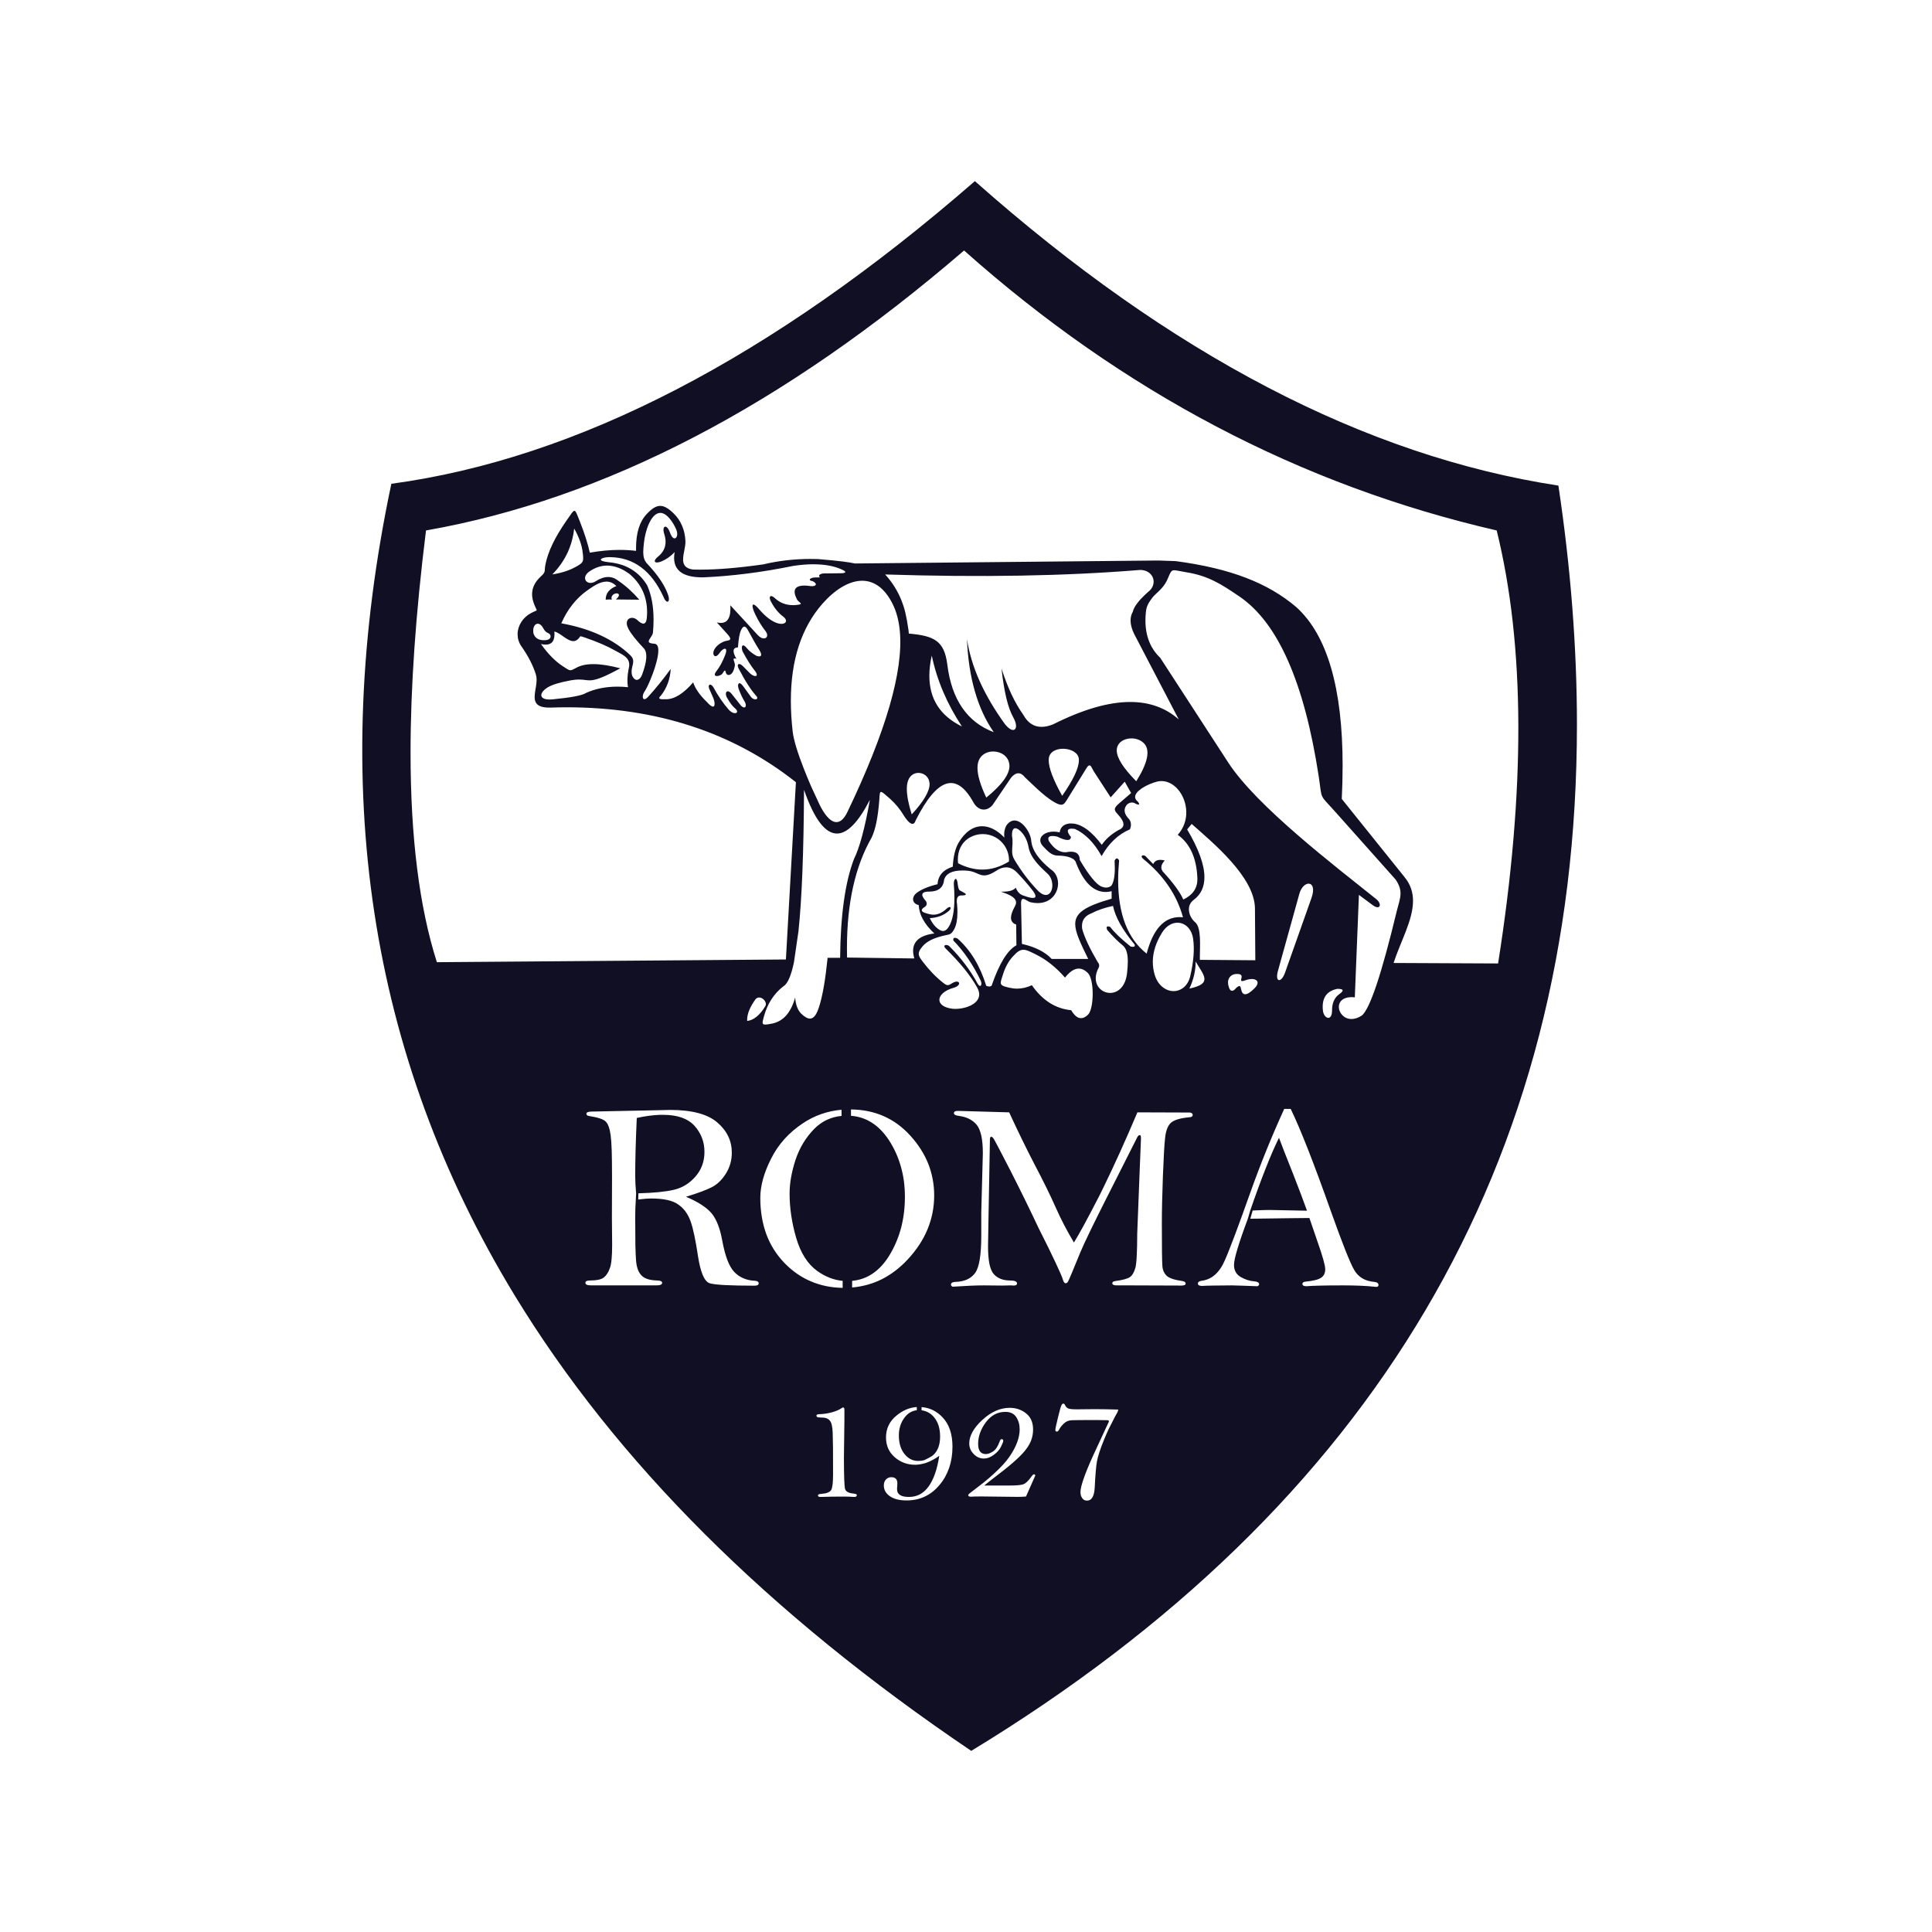 <svg width="32" height="32" viewBox="0 0 32 32" fill="none" xmlns="http://www.w3.org/2000/svg">
<g clip-path="url(#clip0_4_1892)">
<path d="M25.812 8.043C22.608 7.552 19.387 5.871 16.147 3C14.466 4.463 12.82 5.612 11.208 6.448C9.598 7.283 8.022 7.805 6.482 8.013C5.426 13.001 6.106 17.479 8.521 21.45C10.203 24.213 12.725 26.729 16.087 29C22.775 24.932 26.119 19.266 26.119 12.002C26.119 10.732 26.017 9.412 25.812 8.043ZM12.498 21.295C12.293 21.295 12.13 21.291 12.006 21.285C11.882 21.278 11.799 21.268 11.755 21.255C11.712 21.241 11.673 21.197 11.641 21.122C11.609 21.047 11.582 20.942 11.561 20.807C11.542 20.675 11.521 20.56 11.501 20.464C11.481 20.368 11.46 20.289 11.438 20.228C11.395 20.106 11.326 20.013 11.231 19.948C11.184 19.915 11.124 19.891 11.051 19.875C10.977 19.859 10.89 19.851 10.79 19.851C10.725 19.851 10.652 19.857 10.571 19.868L10.574 19.767V19.765C10.705 19.761 10.819 19.755 10.917 19.745C11.015 19.735 11.098 19.722 11.164 19.706C11.304 19.673 11.423 19.599 11.521 19.485C11.619 19.372 11.668 19.236 11.668 19.08C11.668 18.998 11.655 18.921 11.627 18.848C11.6 18.777 11.559 18.71 11.505 18.649C11.45 18.588 11.379 18.542 11.292 18.511C11.205 18.48 11.101 18.465 10.981 18.465C10.964 18.465 10.948 18.465 10.931 18.465C10.813 18.47 10.685 18.486 10.547 18.517C10.538 18.718 10.531 18.898 10.527 19.058C10.523 19.218 10.521 19.357 10.521 19.476C10.521 19.558 10.526 19.655 10.536 19.765L10.531 19.875C10.524 19.967 10.521 20.062 10.521 20.162C10.521 20.349 10.522 20.503 10.524 20.625C10.527 20.746 10.531 20.834 10.536 20.889C10.546 20.999 10.577 21.079 10.629 21.129C10.68 21.181 10.767 21.206 10.888 21.209C10.942 21.211 10.967 21.224 10.967 21.247C10.967 21.276 10.936 21.29 10.871 21.29H9.79C9.727 21.29 9.696 21.276 9.696 21.247C9.696 21.222 9.72 21.209 9.769 21.209C9.881 21.209 9.958 21.193 10 21.16C10.044 21.126 10.078 21.073 10.102 21.002C10.115 20.967 10.124 20.918 10.13 20.854C10.136 20.789 10.139 20.711 10.139 20.618L10.135 20.172L10.137 19.492C10.137 19.319 10.135 19.174 10.132 19.059C10.128 18.944 10.122 18.859 10.114 18.802C10.099 18.69 10.072 18.615 10.032 18.576C10.012 18.556 9.98 18.539 9.934 18.524C9.889 18.509 9.831 18.496 9.759 18.485C9.728 18.481 9.713 18.468 9.713 18.447C9.713 18.423 9.744 18.411 9.805 18.411L10.93 18.388L11.101 18.384C11.459 18.384 11.719 18.453 11.879 18.59C11.96 18.659 12.02 18.735 12.061 18.819C12.101 18.902 12.121 18.994 12.121 19.093C12.121 19.219 12.089 19.332 12.024 19.437C11.959 19.54 11.882 19.616 11.793 19.662C11.748 19.685 11.69 19.71 11.618 19.737C11.546 19.764 11.461 19.792 11.362 19.822C11.464 19.865 11.55 19.91 11.621 19.956C11.691 20.002 11.747 20.049 11.787 20.097C11.826 20.145 11.861 20.206 11.89 20.28C11.919 20.353 11.943 20.44 11.961 20.54C11.985 20.671 12.014 20.781 12.047 20.869C12.081 20.958 12.12 21.025 12.164 21.07C12.251 21.16 12.365 21.208 12.507 21.214C12.546 21.217 12.566 21.231 12.566 21.256C12.566 21.282 12.543 21.295 12.498 21.295ZM12.531 16.84C12.481 16.881 12.43 16.904 12.376 16.91C12.375 16.904 12.375 16.898 12.375 16.892C12.375 16.793 12.421 16.681 12.51 16.556C12.579 16.461 12.725 16.585 12.675 16.667C12.63 16.742 12.581 16.8 12.531 16.84ZM12.772 9.969C12.829 10.075 12.895 10.155 12.968 10.209C13.004 10.236 13.019 10.262 13.019 10.283C13.019 10.327 12.954 10.351 12.861 10.317C12.769 10.282 12.675 10.208 12.579 10.097C12.528 10.037 12.496 10.013 12.479 10.013C12.45 10.013 12.467 10.089 12.509 10.176C12.563 10.286 12.619 10.377 12.677 10.45C12.698 10.476 12.707 10.501 12.707 10.521C12.707 10.582 12.627 10.603 12.549 10.517L12.404 10.359L12.097 10.026C12.098 10.045 12.098 10.062 12.098 10.079C12.098 10.268 12.023 10.345 11.873 10.309L12.049 10.504C12.083 10.542 12.095 10.565 12.095 10.58C12.095 10.613 12.036 10.608 11.998 10.623C11.92 10.654 11.865 10.699 11.832 10.757C11.82 10.779 11.815 10.801 11.815 10.819C11.815 10.872 11.862 10.898 11.916 10.818C11.948 10.771 11.984 10.745 12.006 10.745C12.03 10.745 12.039 10.775 12.013 10.844C11.97 10.956 11.922 11.045 11.87 11.111C11.848 11.139 11.839 11.159 11.839 11.172C11.839 11.217 11.932 11.196 11.963 11.16C11.987 11.12 12 11.106 12.007 11.106C12.024 11.106 12.013 11.184 12.072 11.18C12.119 11.175 12.152 11.125 12.171 11.028C12.172 11.026 12.172 11.024 12.172 11.022V11.014C12.172 10.953 12.109 10.888 12.197 10.911C12.165 10.857 12.15 10.814 12.15 10.783C12.15 10.745 12.174 10.725 12.223 10.723C12.232 10.585 12.249 10.489 12.275 10.435C12.293 10.395 12.312 10.379 12.329 10.379C12.34 10.379 12.351 10.386 12.362 10.398C12.372 10.41 12.382 10.426 12.392 10.444C12.474 10.596 12.534 10.7 12.57 10.755C12.589 10.783 12.607 10.819 12.607 10.844C12.607 10.869 12.587 10.882 12.528 10.862C12.459 10.822 12.408 10.782 12.374 10.74C12.344 10.703 12.323 10.689 12.31 10.689C12.278 10.689 12.285 10.76 12.302 10.794C12.377 10.932 12.442 11.034 12.495 11.1C12.524 11.135 12.535 11.16 12.535 11.176C12.535 11.214 12.471 11.201 12.416 11.146L12.302 11.031C12.278 11.008 12.258 10.998 12.244 10.998C12.229 10.998 12.22 11.008 12.22 11.026C12.22 11.039 12.224 11.054 12.234 11.073C12.289 11.178 12.341 11.269 12.389 11.343C12.438 11.419 12.482 11.478 12.523 11.523C12.537 11.538 12.543 11.552 12.543 11.561C12.543 11.595 12.474 11.593 12.436 11.54L12.308 11.364C12.283 11.331 12.263 11.316 12.249 11.316C12.223 11.316 12.216 11.361 12.237 11.417C12.268 11.499 12.298 11.562 12.325 11.605C12.345 11.636 12.353 11.663 12.353 11.683C12.353 11.722 12.32 11.733 12.275 11.69L12.117 11.491C12.094 11.463 12.071 11.45 12.055 11.45C12.022 11.45 12.009 11.497 12.042 11.557C12.088 11.638 12.131 11.696 12.171 11.729C12.198 11.751 12.209 11.771 12.209 11.786C12.209 11.824 12.135 11.829 12.066 11.75C11.978 11.649 11.894 11.526 11.815 11.382C11.799 11.355 11.778 11.34 11.762 11.34C11.743 11.34 11.731 11.361 11.745 11.404L11.809 11.549C11.826 11.587 11.836 11.628 11.836 11.658C11.836 11.714 11.802 11.733 11.711 11.63C11.592 11.516 11.515 11.406 11.481 11.302C11.321 11.489 11.171 11.582 11.03 11.582C11.023 11.582 11.015 11.582 11.007 11.581C10.998 11.582 10.989 11.582 10.98 11.582C10.912 11.582 10.901 11.562 10.947 11.521C11.045 11.396 11.099 11.25 11.109 11.08C10.983 11.253 10.859 11.405 10.739 11.537C10.71 11.569 10.689 11.581 10.673 11.581C10.636 11.581 10.638 11.507 10.677 11.452C10.737 11.367 10.904 10.972 10.904 10.775C10.904 10.709 10.886 10.664 10.837 10.662C10.768 10.658 10.745 10.644 10.745 10.623C10.745 10.586 10.81 10.531 10.815 10.477C10.822 10.402 10.825 10.331 10.825 10.262C10.825 10.04 10.789 9.85 10.718 9.693C10.648 9.579 10.56 9.49 10.454 9.427C10.367 9.374 10.267 9.339 10.155 9.321C10.131 9.317 10.106 9.314 10.082 9.312C9.988 9.302 9.952 9.286 9.952 9.27C9.952 9.248 10.019 9.227 10.1 9.228C10.297 9.23 10.469 9.285 10.617 9.395C10.765 9.504 10.889 9.668 10.989 9.885C11.01 9.941 11.036 9.966 11.055 9.966C11.078 9.966 11.09 9.928 11.068 9.86C11.042 9.781 11 9.699 10.942 9.611C10.884 9.524 10.81 9.432 10.719 9.336C10.668 9.283 10.654 9.216 10.654 9.142C10.654 9.097 10.66 9.048 10.665 8.998C10.684 8.791 10.784 8.495 10.937 8.495C10.999 8.495 11.072 8.545 11.151 8.673C11.171 8.706 11.187 8.739 11.201 8.77C11.212 8.798 11.217 8.823 11.217 8.845C11.217 8.924 11.153 8.954 11.108 8.849L11.086 8.794C11.065 8.745 11.039 8.723 11.02 8.723C10.993 8.723 10.977 8.766 11.001 8.842C11.016 8.888 11.024 8.932 11.024 8.973C11.024 9.07 10.983 9.151 10.9 9.219C10.861 9.25 10.845 9.276 10.845 9.293C10.845 9.321 10.89 9.326 10.96 9.297C11.036 9.265 11.107 9.215 11.174 9.145C11.125 9.427 11.283 9.566 11.647 9.563C12.123 9.542 12.619 9.479 13.134 9.374C13.256 9.355 13.37 9.346 13.475 9.346C13.498 9.346 13.521 9.347 13.544 9.348C13.703 9.354 13.839 9.384 13.952 9.437C13.988 9.454 14.001 9.466 14.001 9.475C14.001 9.491 13.953 9.495 13.922 9.495L13.641 9.498C13.607 9.498 13.567 9.516 13.567 9.539C13.567 9.546 13.571 9.554 13.581 9.563L13.491 9.565C13.453 9.566 13.412 9.584 13.412 9.601C13.412 9.611 13.425 9.62 13.461 9.626C13.498 9.645 13.513 9.663 13.513 9.677C13.513 9.7 13.476 9.714 13.429 9.708C13.389 9.702 13.355 9.699 13.325 9.699C13.162 9.699 13.121 9.776 13.202 9.931C13.219 9.962 13.264 9.984 13.264 9.999C13.264 10.008 13.244 10.015 13.184 10.021C13.167 10.023 13.15 10.023 13.133 10.023C13.018 10.023 12.918 9.985 12.835 9.908C12.809 9.884 12.787 9.873 12.773 9.873C12.745 9.873 12.74 9.91 12.772 9.969ZM10.402 11.382C10.342 11.376 10.284 11.373 10.227 11.373C10.032 11.373 9.86 11.408 9.709 11.476C9.677 11.498 9.614 11.517 9.52 11.535C9.427 11.553 9.302 11.569 9.147 11.584C9.13 11.585 9.115 11.586 9.101 11.586C8.998 11.586 8.957 11.548 8.967 11.5C8.974 11.467 9.006 11.428 9.058 11.394C9.095 11.369 9.147 11.346 9.213 11.325C9.279 11.305 9.36 11.286 9.456 11.268C9.512 11.258 9.555 11.255 9.592 11.255C9.778 11.255 9.77 11.344 10.274 11.069C10.102 11.024 9.954 11 9.83 11C9.706 11 9.613 11.022 9.537 11.065C9.493 11.089 9.47 11.101 9.448 11.101C9.419 11.101 9.393 11.08 9.325 11.037C9.198 10.955 9.076 10.831 8.96 10.667C8.989 10.674 9.015 10.677 9.038 10.677C9.147 10.677 9.195 10.604 9.182 10.46C9.279 10.48 9.394 10.619 9.496 10.619C9.519 10.619 9.541 10.612 9.562 10.596C9.608 10.559 9.601 10.539 9.618 10.539C9.629 10.539 9.648 10.547 9.694 10.562C9.893 10.63 10.064 10.704 10.206 10.785C10.314 10.845 10.422 10.889 10.422 11.01C10.422 11.022 10.422 11.033 10.419 11.045C10.418 11.057 10.415 11.07 10.411 11.084C10.389 11.2 10.386 11.299 10.402 11.382ZM8.836 10.492C8.833 10.476 8.832 10.46 8.832 10.445C8.832 10.324 8.932 10.282 8.997 10.404C9.019 10.446 9.046 10.474 9.077 10.485C9.143 10.511 9.13 10.591 9.057 10.6C9.039 10.603 9.022 10.604 9.007 10.604C8.918 10.604 8.86 10.566 8.836 10.492ZM9.148 9.514C9.253 9.407 9.336 9.289 9.396 9.163C9.456 9.036 9.494 8.9 9.51 8.754C9.591 8.897 9.639 9.031 9.652 9.157C9.669 9.302 9.667 9.316 9.542 9.386C9.433 9.448 9.302 9.49 9.148 9.514ZM10.47 11.054C10.486 10.981 10.513 10.923 10.438 10.851C10.3 10.719 10.136 10.61 9.946 10.522C9.756 10.434 9.54 10.368 9.297 10.324C9.348 10.208 9.409 10.104 9.481 10.014C9.552 9.923 9.634 9.845 9.726 9.78C9.822 9.713 9.934 9.633 10.045 9.633C10.101 9.633 10.156 9.654 10.209 9.707C10.15 9.73 10.106 9.76 10.077 9.797C10.047 9.834 10.032 9.879 10.032 9.934C10.032 9.934 10.052 9.929 10.092 9.929C10.104 9.929 10.118 9.929 10.134 9.931C10.13 9.917 10.128 9.908 10.128 9.9C10.128 9.888 10.132 9.879 10.14 9.867C10.156 9.841 10.188 9.828 10.213 9.828C10.253 9.828 10.279 9.861 10.201 9.929L10.589 9.933C10.478 9.805 10.362 9.701 10.242 9.62C10.19 9.578 10.133 9.557 10.073 9.557C10.009 9.557 9.941 9.58 9.867 9.627C9.837 9.647 9.807 9.655 9.781 9.655C9.687 9.655 9.642 9.545 9.767 9.462C9.861 9.399 9.957 9.368 10.056 9.368C10.086 9.368 10.115 9.371 10.146 9.377C10.236 9.393 10.329 9.436 10.423 9.504C10.62 9.669 10.718 9.881 10.718 10.139C10.718 10.174 10.716 10.209 10.712 10.245C10.705 10.301 10.686 10.329 10.656 10.329C10.631 10.329 10.598 10.31 10.557 10.271C10.53 10.245 10.497 10.233 10.468 10.233C10.4 10.233 10.347 10.3 10.409 10.416C10.451 10.497 10.538 10.606 10.667 10.742C10.727 10.812 10.716 10.956 10.636 11.172C10.616 11.226 10.582 11.261 10.547 11.261C10.521 11.261 10.494 11.241 10.471 11.193C10.463 11.168 10.461 11.145 10.461 11.123C10.461 11.099 10.465 11.076 10.47 11.054ZM13.621 10.001C13.822 9.772 14.059 9.619 14.28 9.619C14.469 9.619 14.648 9.73 14.784 10.002C14.848 10.129 14.888 10.28 14.904 10.453C14.965 11.114 14.676 12.112 14.038 13.445C13.979 13.569 13.916 13.617 13.854 13.617C13.747 13.617 13.646 13.471 13.579 13.337L13.436 13.028C13.395 12.934 13.353 12.832 13.313 12.73C13.222 12.498 13.145 12.263 13.129 12.115C13.109 11.938 13.099 11.769 13.099 11.608C13.099 10.934 13.273 10.399 13.621 10.001ZM23.197 14.797C23.197 14.886 23.164 14.972 23.136 15.086C23.01 15.608 22.899 16.013 22.803 16.302C22.706 16.591 22.624 16.764 22.557 16.82C22.494 16.861 22.436 16.878 22.385 16.878C22.137 16.878 22.056 16.479 22.44 16.519L22.508 14.822L22.735 14.991C22.769 15.017 22.797 15.027 22.817 15.027C22.87 15.027 22.869 14.952 22.797 14.894C22.452 14.617 21.957 14.233 21.489 13.827C21.021 13.421 20.581 12.995 20.344 12.631L19.216 10.894C19.053 10.739 18.972 10.533 18.972 10.276C18.972 10.23 18.974 10.183 18.98 10.133C18.989 10.047 19.017 9.986 19.104 9.878C19.113 9.869 19.122 9.86 19.131 9.851C19.204 9.781 19.288 9.713 19.342 9.584C19.387 9.477 19.398 9.445 19.449 9.445C19.453 9.445 19.458 9.445 19.464 9.446C19.5 9.449 19.555 9.463 19.646 9.478C19.831 9.507 19.977 9.557 20.114 9.625C20.251 9.692 20.378 9.778 20.526 9.878C20.846 10.094 21.116 10.451 21.335 10.948C21.554 11.444 21.723 12.081 21.842 12.858C21.873 13.064 21.873 13.134 21.9 13.191C21.928 13.25 21.983 13.296 22.126 13.457L23.115 14.567C23.176 14.656 23.197 14.728 23.197 14.797ZM22.063 16.733C22.063 16.823 22.034 16.859 22.001 16.859C21.963 16.859 21.919 16.811 21.912 16.739C21.909 16.717 21.908 16.695 21.908 16.674C21.908 16.509 21.99 16.41 22.152 16.378C22.278 16.379 22.247 16.42 22.18 16.468C22.102 16.526 22.063 16.614 22.063 16.733ZM21.721 14.877L21.285 16.108C21.255 16.193 21.215 16.234 21.187 16.234C21.155 16.234 21.139 16.183 21.166 16.084L21.521 14.806C21.552 14.694 21.621 14.636 21.674 14.636C21.737 14.636 21.78 14.714 21.721 14.877ZM18.338 15.402C18.434 15.512 18.519 15.597 18.594 15.657C18.663 15.712 18.68 15.816 18.68 15.924C18.68 15.986 18.675 16.048 18.669 16.103C18.647 16.346 18.513 16.446 18.387 16.446C18.221 16.446 18.068 16.273 18.197 16.028C18.203 16.016 18.206 16.005 18.206 15.993C18.206 15.973 18.197 15.952 18.179 15.931C18.049 15.709 17.964 15.528 17.925 15.389C17.922 15.371 17.921 15.354 17.921 15.337C17.921 15.238 17.972 15.169 18.074 15.129C18.18 15.074 18.3 15.033 18.435 15.005C18.474 15.193 18.594 15.405 18.792 15.643C18.795 15.649 18.796 15.655 18.796 15.66C18.796 15.682 18.773 15.688 18.726 15.677C18.562 15.545 18.449 15.436 18.388 15.352C18.373 15.347 18.361 15.344 18.352 15.344C18.327 15.344 18.323 15.364 18.338 15.402ZM16.243 16.241C16.251 16.259 16.255 16.276 16.255 16.291C16.255 16.334 16.225 16.352 16.19 16.288C16.071 16.069 15.916 15.864 15.726 15.674C15.711 15.659 15.691 15.652 15.673 15.652C15.643 15.652 15.625 15.672 15.663 15.71C15.784 15.83 15.889 15.943 15.976 16.051C16.063 16.16 16.133 16.262 16.186 16.358C16.208 16.399 16.219 16.437 16.219 16.47C16.219 16.649 15.941 16.725 15.777 16.708C15.63 16.691 15.559 16.629 15.559 16.56C15.559 16.487 15.639 16.404 15.798 16.36C15.86 16.342 15.886 16.311 15.886 16.288C15.886 16.259 15.843 16.242 15.778 16.281C15.742 16.302 15.721 16.317 15.698 16.317C15.677 16.317 15.655 16.305 15.619 16.276C15.498 16.18 15.386 16.064 15.285 15.93C15.243 15.875 15.217 15.839 15.217 15.798C15.217 15.764 15.235 15.728 15.279 15.676C15.314 15.633 15.364 15.597 15.426 15.566C15.489 15.536 15.566 15.511 15.655 15.492C15.697 15.484 15.723 15.479 15.745 15.465C15.766 15.452 15.783 15.43 15.806 15.388C15.841 15.321 15.858 15.229 15.858 15.113C15.858 15.071 15.857 15.026 15.852 14.978C15.849 14.959 15.847 14.941 15.847 14.925C15.847 14.857 15.877 14.825 15.938 14.832C15.982 14.829 15.998 14.823 15.998 14.814C15.998 14.791 15.895 14.755 15.886 14.736C15.873 14.712 15.865 14.671 15.859 14.613C15.851 14.572 15.84 14.557 15.83 14.557C15.812 14.557 15.795 14.601 15.798 14.643C15.805 14.725 15.808 14.801 15.808 14.871C15.808 15.086 15.778 15.244 15.718 15.345C15.687 15.397 15.654 15.42 15.619 15.42C15.585 15.42 15.543 15.395 15.499 15.353C15.463 15.318 15.43 15.269 15.4 15.207C15.528 15.201 15.634 15.16 15.72 15.084C15.739 15.064 15.746 15.049 15.746 15.038C15.746 15.017 15.714 15.017 15.676 15.053C15.607 15.118 15.534 15.15 15.46 15.15C15.435 15.15 15.41 15.146 15.384 15.139C15.337 15.126 15.267 15.109 15.267 15.076C15.267 15.061 15.281 15.043 15.317 15.021C15.339 15.008 15.349 14.988 15.349 14.967C15.349 14.949 15.341 14.93 15.327 14.914C15.307 14.892 15.276 14.853 15.276 14.821C15.276 14.792 15.302 14.768 15.385 14.768C15.463 14.768 15.523 14.752 15.565 14.719C15.607 14.687 15.631 14.637 15.637 14.572C15.668 14.469 15.769 14.418 15.941 14.418C15.967 14.418 15.995 14.419 16.025 14.422C16.225 14.438 16.245 14.584 16.491 14.429C16.55 14.387 16.609 14.366 16.665 14.366C16.728 14.366 16.788 14.393 16.843 14.45C16.932 14.542 17.014 14.635 17.088 14.729C17.133 14.784 17.151 14.821 17.151 14.843C17.151 14.896 17.048 14.87 16.941 14.83C16.887 14.81 16.849 14.767 16.824 14.702C16.791 14.747 16.716 14.769 16.602 14.769H16.579C16.679 14.805 16.829 14.853 16.829 14.949C16.829 14.968 16.823 14.988 16.811 15.01C16.767 15.088 16.745 15.152 16.745 15.2C16.745 15.231 16.754 15.256 16.771 15.276C16.803 15.31 16.818 15.306 16.825 15.308C16.832 15.31 16.832 15.321 16.832 15.386L16.835 15.657C16.762 15.696 16.691 15.771 16.623 15.881C16.555 15.992 16.488 16.14 16.425 16.324C16.415 16.334 16.402 16.34 16.385 16.34C16.371 16.34 16.354 16.335 16.335 16.328C16.284 16.162 16.219 16.014 16.14 15.884C16.061 15.754 15.968 15.642 15.862 15.547C15.843 15.537 15.827 15.533 15.816 15.533C15.812 15.533 15.807 15.534 15.804 15.535C15.792 15.54 15.787 15.554 15.79 15.577C15.967 15.759 16.117 15.98 16.243 16.241ZM15.144 15.875L14.03 15.86C14.029 15.808 14.028 15.756 14.028 15.705C14.028 14.957 14.165 14.346 14.437 13.873C14.467 13.809 14.494 13.727 14.515 13.625C14.536 13.523 14.552 13.403 14.563 13.264C14.57 13.164 14.569 13.117 14.593 13.117C14.615 13.117 14.655 13.154 14.737 13.226C14.829 13.307 14.908 13.403 14.975 13.515C14.999 13.554 15.063 13.646 15.114 13.646C15.135 13.646 15.154 13.629 15.167 13.587C15.524 12.878 15.842 12.78 16.123 13.29C16.165 13.366 16.228 13.409 16.294 13.409C16.343 13.409 16.394 13.386 16.439 13.335L16.747 12.88C16.788 12.831 16.828 12.808 16.867 12.808C16.906 12.808 16.941 12.83 16.977 12.875C17.005 12.899 17.079 12.975 17.169 13.057C17.259 13.14 17.365 13.23 17.456 13.282C17.512 13.315 17.549 13.329 17.577 13.329C17.627 13.329 17.649 13.284 17.696 13.208L17.99 12.732C18.013 12.692 18.031 12.677 18.045 12.677C18.073 12.677 18.09 12.735 18.117 12.777L18.396 13.207L18.629 12.947L18.735 13.135L18.541 13.302C18.486 13.349 18.465 13.378 18.465 13.405C18.465 13.441 18.504 13.473 18.553 13.533C18.589 13.579 18.608 13.619 18.608 13.653C18.608 13.694 18.581 13.726 18.527 13.748C18.407 13.816 18.315 13.897 18.249 13.993C18.169 13.887 18.09 13.804 18.013 13.745C17.936 13.687 17.861 13.653 17.788 13.642C17.772 13.64 17.757 13.639 17.741 13.639C17.648 13.639 17.567 13.68 17.551 13.786C17.516 13.778 17.483 13.774 17.452 13.774C17.32 13.774 17.221 13.843 17.231 13.931C17.235 13.96 17.251 13.992 17.283 14.024C17.319 14.062 17.352 14.098 17.388 14.124C17.424 14.151 17.463 14.169 17.513 14.171C17.608 14.172 17.681 14.184 17.733 14.206C17.785 14.227 17.816 14.258 17.825 14.298C17.95 14.616 18.113 14.774 18.312 14.774C18.345 14.774 18.378 14.77 18.412 14.761V14.885C17.971 15.012 17.809 15.119 17.809 15.305C17.809 15.442 17.896 15.621 18.024 15.883H17.419C17.364 15.824 17.295 15.774 17.213 15.733C17.131 15.691 17.035 15.659 16.926 15.634L16.912 14.969V14.961C16.912 14.817 17.006 14.929 17.068 14.944C17.11 14.953 17.149 14.958 17.186 14.958C17.539 14.958 17.627 14.54 17.4 14.396C17.299 14.313 17.222 14.233 17.169 14.155C17.12 14.083 17.092 14.014 17.083 13.947C17.083 13.941 17.082 13.936 17.081 13.93C17.072 13.794 16.939 13.59 16.803 13.59C16.756 13.59 16.709 13.615 16.666 13.677C16.644 13.723 16.632 13.771 16.632 13.822C16.632 13.839 16.634 13.856 16.636 13.873C16.514 13.747 16.387 13.685 16.267 13.685C16.12 13.685 15.984 13.777 15.878 13.957C15.822 14.052 15.79 14.184 15.781 14.355C15.702 14.38 15.64 14.417 15.599 14.465C15.557 14.513 15.533 14.573 15.529 14.645C15.37 14.684 15.253 14.734 15.178 14.793C15.141 14.823 15.123 14.86 15.123 14.893C15.123 14.938 15.155 14.978 15.217 14.991C15.221 15.072 15.244 15.152 15.288 15.23C15.331 15.308 15.394 15.385 15.476 15.461C15.241 15.491 15.124 15.587 15.124 15.749C15.124 15.787 15.131 15.83 15.144 15.875ZM15.396 12.974C15.396 12.978 15.397 12.982 15.397 12.986C15.397 13.107 15.298 13.275 15.101 13.489C15.047 13.317 15.02 13.176 15.02 13.068C15.02 13.016 15.026 12.972 15.039 12.934C15.11 12.725 15.385 12.782 15.396 12.974ZM15.393 11.193C15.393 11.09 15.406 10.978 15.433 10.858C15.518 11.266 15.685 11.657 15.933 12.033C15.573 11.857 15.393 11.578 15.393 11.193ZM16.19 12.719C16.19 12.655 16.203 12.604 16.228 12.562C16.276 12.484 16.363 12.447 16.45 12.447C16.578 12.447 16.707 12.525 16.719 12.669C16.731 12.813 16.603 12.993 16.336 13.211C16.239 13.005 16.19 12.841 16.19 12.719ZM17.37 12.592C17.37 12.583 17.371 12.574 17.371 12.565C17.393 12.331 17.85 12.363 17.869 12.57C17.869 12.578 17.87 12.585 17.87 12.592C17.87 12.72 17.777 12.917 17.593 13.181C17.445 12.917 17.37 12.72 17.37 12.592ZM18.497 12.429V12.424C18.5 12.298 18.618 12.23 18.741 12.23C18.819 12.23 18.9 12.259 18.953 12.317C19.054 12.43 19.01 12.638 18.82 12.94C18.605 12.723 18.497 12.553 18.497 12.429ZM16.762 13.845C16.762 13.839 16.762 13.832 16.762 13.826C16.762 13.636 16.895 13.735 16.961 13.836C16.999 13.895 17.024 13.96 17.036 14.03C17.051 14.116 17.095 14.195 17.153 14.268C17.21 14.34 17.281 14.407 17.348 14.468C17.405 14.519 17.43 14.595 17.43 14.664C17.43 14.797 17.334 14.902 17.184 14.745C17.043 14.597 16.915 14.429 16.803 14.241C16.771 14.189 16.764 14.142 16.764 14.093C16.764 14.02 16.781 13.944 16.762 13.845ZM16.712 14.269C16.567 14.358 16.42 14.403 16.27 14.403C16.139 14.403 16.005 14.368 15.869 14.299C15.866 14.278 15.865 14.256 15.865 14.236C15.865 14.096 15.92 13.965 16.038 13.887C16.111 13.839 16.194 13.815 16.278 13.815C16.352 13.815 16.425 13.833 16.492 13.871C16.634 13.952 16.719 14.105 16.712 14.269ZM16.611 16.144C16.648 16.025 16.701 15.925 16.773 15.846C16.846 15.764 16.895 15.731 16.95 15.731C17.006 15.731 17.066 15.764 17.16 15.81C17.332 15.895 17.492 16.023 17.64 16.192C17.718 16.093 17.794 16.043 17.867 16.043C17.919 16.043 17.968 16.067 18.017 16.114C18.129 16.223 18.121 16.71 18.021 16.806C17.982 16.845 17.943 16.864 17.905 16.864C17.848 16.864 17.794 16.82 17.742 16.732C17.613 16.72 17.493 16.679 17.385 16.61C17.277 16.541 17.178 16.444 17.091 16.318C17.012 16.355 16.93 16.375 16.847 16.375C16.804 16.375 16.76 16.369 16.715 16.359C16.611 16.335 16.576 16.32 16.576 16.276C16.576 16.247 16.591 16.207 16.611 16.144ZM18.52 14.575C18.52 14.473 18.526 14.365 18.536 14.252C18.524 14.229 18.511 14.218 18.499 14.218C18.486 14.218 18.474 14.23 18.461 14.255C18.463 14.298 18.465 14.337 18.465 14.373C18.465 14.516 18.446 14.614 18.408 14.669C18.384 14.69 18.354 14.701 18.321 14.701C18.297 14.701 18.271 14.695 18.242 14.684C18.199 14.665 18.147 14.618 18.088 14.545C18.028 14.472 17.96 14.371 17.885 14.244C17.883 14.153 17.835 14.107 17.74 14.107C17.722 14.107 17.703 14.109 17.682 14.112C17.669 14.115 17.655 14.116 17.642 14.116C17.543 14.116 17.454 14.054 17.373 13.931C17.366 13.916 17.363 13.903 17.363 13.891C17.363 13.848 17.412 13.836 17.509 13.856C17.585 13.894 17.643 13.913 17.681 13.913C17.716 13.913 17.735 13.897 17.738 13.864C17.703 13.82 17.686 13.787 17.686 13.764C17.686 13.73 17.724 13.718 17.802 13.729C17.888 13.768 17.968 13.825 18.042 13.9C18.116 13.975 18.184 14.069 18.246 14.18C18.305 14.074 18.374 13.983 18.453 13.909C18.531 13.835 18.619 13.777 18.716 13.736C18.727 13.707 18.732 13.681 18.732 13.657C18.732 13.614 18.715 13.577 18.683 13.548C18.645 13.505 18.627 13.463 18.627 13.423C18.627 13.388 18.641 13.354 18.671 13.322C18.697 13.302 18.722 13.292 18.748 13.292C18.77 13.292 18.792 13.299 18.815 13.315C18.834 13.322 18.848 13.326 18.857 13.326C18.875 13.326 18.872 13.309 18.845 13.277C18.815 13.253 18.801 13.227 18.801 13.2C18.801 13.099 19 12.99 19.16 12.947C19.529 12.852 19.84 13.458 19.507 13.827C19.608 13.899 19.686 13.995 19.74 14.113C19.794 14.232 19.825 14.373 19.832 14.538C19.833 14.545 19.833 14.553 19.833 14.56C19.833 14.712 19.755 14.825 19.599 14.899C19.573 14.838 19.531 14.77 19.475 14.693C19.419 14.616 19.348 14.531 19.262 14.438C19.245 14.416 19.235 14.392 19.235 14.367C19.235 14.331 19.254 14.293 19.292 14.252C19.265 14.245 19.24 14.242 19.219 14.242C19.162 14.242 19.122 14.265 19.101 14.312L18.991 14.199C18.977 14.177 18.954 14.167 18.936 14.167C18.908 14.167 18.892 14.192 18.94 14.23C19.107 14.366 19.245 14.514 19.354 14.675C19.463 14.835 19.543 15.008 19.594 15.193C19.575 15.191 19.557 15.19 19.54 15.19C19.281 15.19 19.098 15.391 18.992 15.795C18.677 15.547 18.52 15.14 18.52 14.575ZM19.248 15.446C19.317 15.335 19.413 15.283 19.503 15.283C19.626 15.283 19.74 15.381 19.763 15.557C19.786 15.728 19.769 15.933 19.714 16.169C19.675 16.333 19.558 16.416 19.437 16.416C19.315 16.416 19.177 16.325 19.125 16.143C19.104 16.073 19.094 16.002 19.094 15.931C19.094 15.772 19.146 15.61 19.248 15.446ZM19.804 15.926C19.935 16.155 20.094 16.291 19.7 16.374C19.77 16.225 19.804 16.075 19.804 15.926ZM19.874 15.898C19.873 15.885 19.873 15.871 19.873 15.855C19.873 15.677 19.902 15.365 19.796 15.276C19.734 15.224 19.692 15.141 19.692 15.062C19.692 15.003 19.715 14.947 19.77 14.906C19.89 14.817 19.949 14.691 19.949 14.529C19.949 14.324 19.854 14.06 19.663 13.738L19.738 13.647C19.916 13.805 20.177 14.025 20.394 14.271C20.611 14.517 20.784 14.788 20.786 15.047L20.792 15.905L19.874 15.898ZM20.487 16.132H20.492C20.66 16.132 20.463 16.296 20.626 16.237C20.789 16.178 20.898 16.249 20.78 16.368C20.713 16.435 20.662 16.468 20.624 16.468C20.592 16.468 20.57 16.444 20.559 16.395C20.551 16.361 20.548 16.332 20.528 16.332C20.518 16.332 20.503 16.34 20.48 16.358C20.451 16.394 20.427 16.411 20.407 16.411C20.378 16.411 20.357 16.378 20.343 16.309C20.341 16.297 20.339 16.285 20.339 16.274C20.339 16.194 20.398 16.129 20.487 16.132ZM19.012 9.808L18.96 9.856C18.911 9.902 18.871 9.946 18.84 9.987C18.798 10.041 18.773 10.089 18.763 10.132C18.738 10.175 18.726 10.223 18.726 10.276C18.726 10.355 18.753 10.445 18.809 10.546L19.524 11.916C19.307 11.724 19.039 11.627 18.72 11.627C18.358 11.627 17.931 11.752 17.439 11.999C17.371 12.026 17.308 12.039 17.251 12.039C17.124 12.039 17.023 11.973 16.95 11.841C16.88 11.742 16.814 11.629 16.754 11.502C16.694 11.373 16.639 11.231 16.588 11.073C16.609 11.264 16.636 11.428 16.668 11.562C16.7 11.697 16.739 11.804 16.783 11.882C16.815 11.94 16.829 11.988 16.829 12.024C16.829 12.11 16.75 12.123 16.649 11.999C16.471 11.755 16.331 11.515 16.225 11.28C16.12 11.043 16.05 10.812 16.016 10.584C16.029 10.906 16.073 11.196 16.148 11.454C16.222 11.711 16.326 11.935 16.46 12.127C16.239 12.044 16.065 11.909 15.937 11.722C15.808 11.535 15.726 11.296 15.69 11.005C15.665 10.806 15.609 10.688 15.507 10.614C15.405 10.541 15.258 10.512 15.053 10.494C15.052 10.476 15.05 10.457 15.048 10.44C15.014 10.197 14.98 10.068 14.933 9.949C14.868 9.786 14.777 9.642 14.661 9.515C16.243 9.565 17.642 9.541 18.858 9.442C18.867 9.441 18.875 9.44 18.884 9.44C19.105 9.44 19.19 9.676 19.012 9.808ZM13.317 13.082C13.485 13.565 13.667 13.806 13.863 13.806C14.034 13.806 14.216 13.62 14.408 13.248C14.366 13.485 14.323 13.684 14.279 13.847C14.235 14.01 14.19 14.137 14.145 14.227C13.998 14.611 13.922 15.156 13.915 15.864H13.708C13.689 16.048 13.668 16.207 13.645 16.341C13.621 16.477 13.595 16.588 13.567 16.675C13.532 16.783 13.489 16.871 13.415 16.871C13.377 16.871 13.331 16.847 13.273 16.792C13.214 16.734 13.179 16.644 13.17 16.523C13.135 16.649 13.085 16.748 13.02 16.821C12.955 16.893 12.874 16.938 12.778 16.956C12.731 16.965 12.697 16.97 12.674 16.97C12.617 16.97 12.625 16.938 12.652 16.839C12.71 16.625 12.819 16.456 12.978 16.334C13.046 16.294 13.104 16.161 13.151 15.934L13.225 15.425C13.282 14.883 13.312 14.102 13.317 13.082ZM12.993 20.919C12.86 20.781 12.76 20.623 12.693 20.443C12.627 20.263 12.593 20.062 12.593 19.839C12.593 19.74 12.608 19.637 12.638 19.528C12.668 19.42 12.713 19.307 12.773 19.189C12.832 19.071 12.906 18.963 12.993 18.866C13.081 18.769 13.182 18.682 13.297 18.606C13.393 18.541 13.495 18.49 13.601 18.453C13.709 18.415 13.821 18.391 13.938 18.381L13.939 18.483C13.851 18.491 13.77 18.514 13.694 18.549C13.62 18.584 13.552 18.632 13.49 18.694C13.347 18.839 13.242 19.012 13.176 19.212C13.111 19.412 13.078 19.598 13.078 19.767C13.078 20.006 13.114 20.251 13.187 20.502C13.224 20.628 13.271 20.736 13.329 20.827C13.386 20.918 13.454 20.991 13.532 21.048C13.666 21.145 13.807 21.201 13.957 21.215V21.331C13.767 21.328 13.591 21.292 13.43 21.223C13.269 21.155 13.123 21.053 12.993 20.919ZM14.149 24.794L14.125 24.793C14.095 24.79 14.043 24.788 13.973 24.788C13.826 24.788 13.712 24.79 13.632 24.793L13.591 24.794C13.562 24.794 13.548 24.786 13.548 24.771C13.548 24.755 13.563 24.746 13.594 24.744C13.688 24.738 13.746 24.716 13.767 24.678C13.788 24.641 13.798 24.556 13.798 24.425C13.798 24.244 13.797 24.096 13.797 23.981C13.795 23.866 13.794 23.782 13.792 23.732C13.788 23.63 13.773 23.562 13.744 23.529C13.716 23.495 13.672 23.479 13.611 23.479C13.573 23.479 13.548 23.476 13.538 23.471C13.528 23.466 13.523 23.457 13.523 23.445C13.523 23.432 13.539 23.424 13.572 23.423C13.635 23.422 13.701 23.413 13.773 23.394C13.844 23.375 13.9 23.351 13.94 23.323C13.95 23.316 13.958 23.312 13.965 23.312C13.979 23.312 13.986 23.325 13.986 23.35V23.526C13.981 23.851 13.978 24.057 13.978 24.146C13.978 24.296 13.98 24.414 13.983 24.5C13.986 24.586 13.991 24.64 13.997 24.662C14.01 24.706 14.057 24.731 14.137 24.738C14.174 24.742 14.192 24.75 14.192 24.762C14.192 24.784 14.178 24.794 14.149 24.794ZM14.114 21.325V21.215C14.24 21.203 14.354 21.163 14.456 21.093C14.559 21.023 14.649 20.925 14.728 20.798C14.814 20.658 14.879 20.506 14.923 20.344C14.966 20.182 14.988 20.009 14.988 19.825C14.988 19.64 14.966 19.478 14.921 19.322C14.877 19.165 14.811 19.019 14.723 18.884C14.641 18.76 14.548 18.663 14.443 18.597C14.339 18.529 14.222 18.491 14.095 18.481V18.376C14.49 18.38 14.818 18.524 15.077 18.809C15.209 18.954 15.307 19.108 15.374 19.273C15.439 19.439 15.473 19.614 15.473 19.799C15.473 19.997 15.436 20.183 15.363 20.36C15.29 20.538 15.18 20.704 15.034 20.861C14.905 21 14.762 21.108 14.61 21.186C14.456 21.263 14.291 21.309 14.114 21.325ZM15.722 24.309C15.686 24.415 15.633 24.511 15.561 24.596C15.489 24.682 15.408 24.746 15.317 24.788C15.226 24.831 15.126 24.852 15.015 24.852C14.899 24.852 14.806 24.829 14.739 24.782C14.672 24.735 14.639 24.676 14.639 24.603C14.639 24.562 14.651 24.529 14.676 24.503C14.7 24.479 14.729 24.467 14.761 24.467C14.829 24.467 14.863 24.5 14.863 24.568C14.863 24.581 14.863 24.596 14.861 24.615C14.858 24.638 14.858 24.655 14.858 24.666C14.858 24.709 14.874 24.741 14.907 24.762C14.94 24.784 14.99 24.794 15.056 24.794C15.121 24.794 15.181 24.78 15.235 24.752C15.289 24.723 15.337 24.68 15.379 24.623C15.42 24.567 15.456 24.496 15.486 24.411C15.516 24.326 15.54 24.227 15.557 24.113C15.488 24.162 15.421 24.199 15.354 24.224C15.346 24.227 15.338 24.23 15.329 24.233C15.254 24.254 15.205 24.261 15.156 24.261C15.028 24.261 14.916 24.22 14.819 24.136C14.723 24.052 14.675 23.943 14.675 23.809C14.675 23.736 14.689 23.669 14.718 23.609C14.747 23.548 14.79 23.494 14.848 23.447C14.954 23.359 15.067 23.312 15.185 23.305V23.358C15.104 23.367 15.035 23.408 14.981 23.481C14.919 23.564 14.888 23.662 14.888 23.774C14.888 23.901 14.918 24.004 14.98 24.081C15.04 24.158 15.117 24.198 15.209 24.198C15.245 24.198 15.28 24.193 15.313 24.183C15.425 24.128 15.444 24.113 15.462 24.096C15.534 24.029 15.571 23.928 15.571 23.794C15.571 23.66 15.538 23.556 15.473 23.476C15.416 23.408 15.347 23.37 15.264 23.359V23.306C15.398 23.316 15.515 23.373 15.613 23.477C15.667 23.534 15.708 23.603 15.735 23.684C15.762 23.765 15.776 23.857 15.776 23.96C15.776 24.087 15.758 24.203 15.722 24.309ZM16.994 24.787C16.945 24.791 16.901 24.793 16.859 24.793L16.265 24.786C16.172 24.786 16.11 24.787 16.08 24.79C16.051 24.79 16.037 24.781 16.037 24.764C16.037 24.756 16.045 24.746 16.058 24.736L16.292 24.556C16.357 24.503 16.415 24.453 16.467 24.405C16.577 24.304 16.661 24.213 16.718 24.13C16.775 24.048 16.817 23.969 16.846 23.893C16.874 23.817 16.889 23.745 16.889 23.676C16.889 23.598 16.87 23.529 16.832 23.471C16.793 23.413 16.733 23.385 16.653 23.385C16.587 23.385 16.527 23.399 16.474 23.428C16.42 23.457 16.372 23.5 16.329 23.557C16.243 23.673 16.201 23.792 16.201 23.915C16.201 23.971 16.211 24.013 16.233 24.042C16.255 24.07 16.287 24.084 16.33 24.084C16.363 24.084 16.402 24.069 16.447 24.041C16.491 24.013 16.528 23.957 16.559 23.871C16.567 23.848 16.577 23.837 16.589 23.837C16.608 23.837 16.617 23.846 16.617 23.864C16.617 23.88 16.604 23.913 16.578 23.965C16.553 24.015 16.512 24.06 16.457 24.099C16.403 24.139 16.349 24.158 16.296 24.158C16.232 24.158 16.176 24.134 16.127 24.083C16.078 24.033 16.054 23.975 16.054 23.907C16.054 23.845 16.072 23.781 16.108 23.716C16.144 23.651 16.198 23.585 16.271 23.518C16.344 23.451 16.417 23.401 16.493 23.368C16.568 23.335 16.645 23.318 16.723 23.318C16.828 23.318 16.919 23.349 16.995 23.41C17.073 23.471 17.111 23.561 17.111 23.678C17.111 23.796 17.074 23.899 16.999 23.999C16.962 24.05 16.906 24.11 16.831 24.178C16.756 24.247 16.662 24.325 16.549 24.411C16.457 24.481 16.388 24.535 16.32 24.59C16.314 24.596 16.308 24.601 16.302 24.605H16.714C16.835 24.605 16.913 24.598 16.951 24.584C16.989 24.569 17.03 24.531 17.075 24.468C17.098 24.435 17.115 24.419 17.125 24.419C17.139 24.419 17.147 24.427 17.147 24.441L16.994 24.787ZM18.511 23.386C18.488 23.425 18.467 23.464 18.359 23.678C18.332 23.736 18.308 23.795 18.284 23.852C18.221 24.007 18.183 24.125 18.169 24.205C18.161 24.246 18.155 24.302 18.149 24.374C18.143 24.446 18.137 24.534 18.132 24.638C18.128 24.711 18.116 24.765 18.094 24.801C18.073 24.837 18.043 24.855 18.004 24.855C17.97 24.855 17.944 24.842 17.925 24.814C17.906 24.787 17.896 24.754 17.896 24.715C17.896 24.667 17.913 24.593 17.948 24.493C17.982 24.394 18.033 24.269 18.102 24.117L18.315 23.657L18.355 23.572C18.363 23.557 18.367 23.547 18.367 23.541C18.367 23.529 18.358 23.523 18.341 23.523L18.164 23.52C18.057 23.52 17.97 23.52 17.902 23.521C17.835 23.521 17.788 23.522 17.76 23.523C17.704 23.524 17.659 23.542 17.623 23.576C17.587 23.61 17.561 23.642 17.546 23.672C17.532 23.699 17.519 23.712 17.506 23.712C17.488 23.712 17.48 23.703 17.48 23.684C17.48 23.666 17.494 23.598 17.523 23.48C17.551 23.362 17.571 23.293 17.581 23.275C17.59 23.257 17.601 23.248 17.611 23.248C17.625 23.248 17.636 23.258 17.643 23.278C17.654 23.301 17.669 23.317 17.69 23.327C17.711 23.338 17.761 23.343 17.837 23.343L18.143 23.34C18.252 23.34 18.379 23.343 18.523 23.347L18.511 23.386ZM19.703 18.505C19.626 18.512 19.561 18.523 19.509 18.539C19.458 18.554 19.419 18.574 19.393 18.598C19.341 18.647 19.31 18.73 19.298 18.845C19.291 18.902 19.285 18.985 19.279 19.092C19.273 19.199 19.267 19.332 19.261 19.488C19.255 19.645 19.251 19.789 19.248 19.92C19.245 20.05 19.244 20.168 19.244 20.273C19.244 20.473 19.245 20.632 19.246 20.749C19.248 20.866 19.25 20.941 19.253 20.974C19.259 21.041 19.284 21.094 19.327 21.134C19.371 21.172 19.457 21.201 19.584 21.218C19.62 21.225 19.638 21.238 19.638 21.259C19.638 21.281 19.616 21.293 19.57 21.293L18.721 21.29H18.497C18.448 21.29 18.423 21.278 18.423 21.255C18.423 21.235 18.439 21.223 18.473 21.218C18.596 21.202 18.677 21.18 18.717 21.151C18.757 21.122 18.786 21.069 18.807 20.993C18.816 20.956 18.824 20.89 18.828 20.797C18.833 20.703 18.836 20.581 18.836 20.431L18.877 19.38L18.898 18.86C18.898 18.821 18.893 18.801 18.881 18.801C18.863 18.801 18.849 18.813 18.837 18.836L18.404 19.693C18.376 19.749 18.349 19.802 18.323 19.853C18.221 20.055 18.136 20.226 18.068 20.366C17.983 20.541 17.925 20.668 17.893 20.744L17.757 21.075C17.716 21.176 17.689 21.231 17.681 21.24C17.672 21.25 17.661 21.255 17.651 21.255C17.633 21.255 17.617 21.236 17.606 21.198C17.593 21.152 17.552 21.058 17.484 20.914C17.417 20.77 17.322 20.577 17.199 20.334C17.072 20.062 16.919 19.75 16.741 19.399C16.651 19.224 16.582 19.091 16.534 19C16.486 18.908 16.458 18.859 16.452 18.851C16.437 18.835 16.425 18.827 16.418 18.827C16.404 18.827 16.396 18.846 16.396 18.882L16.372 20.209L16.365 20.647C16.365 20.763 16.373 20.859 16.388 20.935C16.404 21.011 16.428 21.066 16.459 21.102C16.523 21.174 16.614 21.209 16.731 21.209C16.806 21.209 16.845 21.225 16.845 21.258C16.845 21.281 16.827 21.293 16.79 21.293L16.744 21.29L16.602 21.293L16.294 21.29C16.16 21.29 15.988 21.298 15.777 21.312C15.759 21.301 15.751 21.29 15.751 21.278C15.751 21.249 15.776 21.234 15.827 21.232C15.973 21.228 16.081 21.179 16.149 21.087C16.184 21.041 16.21 20.966 16.227 20.863C16.244 20.76 16.253 20.628 16.253 20.468V20.082L16.279 19.102C16.279 18.987 16.271 18.892 16.254 18.813C16.237 18.736 16.213 18.675 16.179 18.633C16.111 18.55 16.013 18.5 15.883 18.483C15.827 18.476 15.8 18.461 15.8 18.438C15.8 18.413 15.82 18.4 15.861 18.4C15.883 18.4 15.91 18.401 15.94 18.402L16.715 18.424C16.863 18.745 17.001 19.027 17.128 19.272C17.283 19.566 17.402 19.809 17.488 20.004C17.574 20.198 17.674 20.39 17.788 20.58C17.883 20.423 17.982 20.245 18.213 19.797C18.235 19.754 18.256 19.71 18.278 19.665C18.453 19.306 18.641 18.892 18.839 18.424L19.709 18.427C19.74 18.432 19.755 18.445 19.755 18.467C19.755 18.489 19.738 18.503 19.703 18.505ZM22.795 21.315L22.764 21.312C22.631 21.298 22.46 21.29 22.253 21.29C22.093 21.29 21.963 21.291 21.861 21.294C21.759 21.296 21.685 21.3 21.64 21.304C21.594 21.304 21.572 21.29 21.572 21.264C21.572 21.244 21.589 21.232 21.622 21.228C21.746 21.216 21.832 21.196 21.879 21.165C21.927 21.135 21.95 21.087 21.95 21.022C21.95 20.991 21.939 20.936 21.917 20.858C21.895 20.78 21.862 20.677 21.817 20.551L21.688 20.174C21.651 20.174 21.55 20.175 21.387 20.177C21.224 20.179 20.997 20.182 20.709 20.186L20.744 20.064L20.748 20.05C20.863 20.045 20.95 20.041 21.01 20.041H21.032L21.648 20.053C21.594 19.901 21.518 19.7 21.42 19.449C21.361 19.299 21.311 19.174 21.271 19.073C21.232 18.972 21.203 18.896 21.184 18.845C21.116 18.983 21.042 19.152 20.963 19.354C20.885 19.552 20.801 19.779 20.712 20.038H20.712C20.71 20.043 20.709 20.048 20.707 20.053L20.668 20.187C20.592 20.389 20.535 20.555 20.497 20.683C20.458 20.81 20.439 20.9 20.439 20.953C20.439 21.042 20.477 21.109 20.551 21.152C20.627 21.195 20.701 21.218 20.774 21.223C20.828 21.228 20.855 21.243 20.855 21.271C20.855 21.284 20.846 21.294 20.828 21.304C20.712 21.3 20.618 21.296 20.548 21.294C20.477 21.291 20.43 21.29 20.406 21.29C20.283 21.29 20.181 21.291 20.099 21.293C20.016 21.294 19.953 21.296 19.911 21.299C19.864 21.299 19.841 21.286 19.841 21.259C19.841 21.235 19.861 21.22 19.902 21.214C19.986 21.203 20.061 21.17 20.125 21.113C20.189 21.056 20.244 20.976 20.288 20.873C20.333 20.771 20.389 20.627 20.459 20.442C20.528 20.258 20.61 20.032 20.705 19.764C20.878 19.278 21.067 18.812 21.271 18.367H21.378C21.54 18.7 21.764 19.272 22.051 20.082C22.143 20.341 22.221 20.549 22.284 20.709C22.347 20.867 22.396 20.977 22.43 21.035C22.465 21.095 22.509 21.14 22.564 21.173C22.619 21.206 22.684 21.225 22.759 21.232C22.808 21.237 22.832 21.253 22.832 21.283C22.832 21.305 22.82 21.315 22.795 21.315ZM24.813 15.958L23.082 15.95C23.198 15.593 23.404 15.24 23.404 14.921C23.404 14.786 23.367 14.656 23.27 14.536L23.225 14.479L22.224 13.233C22.233 13.042 22.238 12.859 22.238 12.684C22.238 11.394 21.982 10.518 21.471 10.056C21.001 9.656 20.383 9.415 19.475 9.294L19.196 9.284H19.16L14.162 9.333C14.046 9.31 13.933 9.292 13.548 9.26L13.42 9.258C13.155 9.258 12.895 9.288 12.641 9.348C12.233 9.406 11.887 9.435 11.603 9.435C11.559 9.435 11.517 9.435 11.476 9.433C11.348 9.416 11.314 9.349 11.314 9.266C11.314 9.171 11.357 9.054 11.353 8.963C11.349 8.87 11.33 8.784 11.297 8.708C11.265 8.631 11.219 8.564 11.158 8.504C11.073 8.422 11.004 8.379 10.935 8.379C10.866 8.379 10.795 8.424 10.709 8.517C10.592 8.642 10.535 8.829 10.535 9.077C10.535 9.092 10.535 9.108 10.535 9.124C10.446 9.113 10.355 9.108 10.261 9.108C10.104 9.108 9.94 9.124 9.769 9.154C9.737 9.006 9.682 8.836 9.607 8.644C9.557 8.52 9.539 8.461 9.514 8.461C9.489 8.461 9.455 8.52 9.376 8.633C9.284 8.765 9.21 8.89 9.153 9.008C9.097 9.126 9.057 9.237 9.036 9.342C9.022 9.407 9.026 9.437 9.021 9.462C9.016 9.487 9.003 9.507 8.956 9.55C8.861 9.637 8.813 9.735 8.813 9.843C8.813 9.897 8.826 9.955 8.85 10.015C8.873 10.073 8.889 10.094 8.889 10.105C8.889 10.118 8.864 10.118 8.795 10.155C8.659 10.227 8.573 10.364 8.573 10.505C8.573 10.573 8.592 10.642 8.636 10.705C8.749 10.866 8.829 11.022 8.876 11.172C8.884 11.2 8.888 11.229 8.888 11.259C8.888 11.334 8.867 11.416 8.859 11.488C8.844 11.621 8.867 11.727 9.125 11.72C9.211 11.717 9.296 11.715 9.381 11.715C10.871 11.715 12.138 12.129 13.183 12.956L13.176 13.075L13.017 15.892L7.236 15.937C6.946 15.029 6.8 13.871 6.8 12.463C6.8 11.384 6.885 10.158 7.056 8.786C8.532 8.527 10.012 8.012 11.498 7.239C12.983 6.467 14.473 5.436 15.968 4.149C17.285 5.321 18.678 6.293 20.149 7.066C21.619 7.839 23.167 8.412 24.79 8.786C25.26 10.691 25.268 13.082 24.813 15.958Z" fill="#110F23"/>
</g>
<defs>
<clipPath id="clip0_4_1892">
<rect width="20.119" height="26" fill="white" transform="translate(6 3)"/>
</clipPath>
</defs>
</svg>
